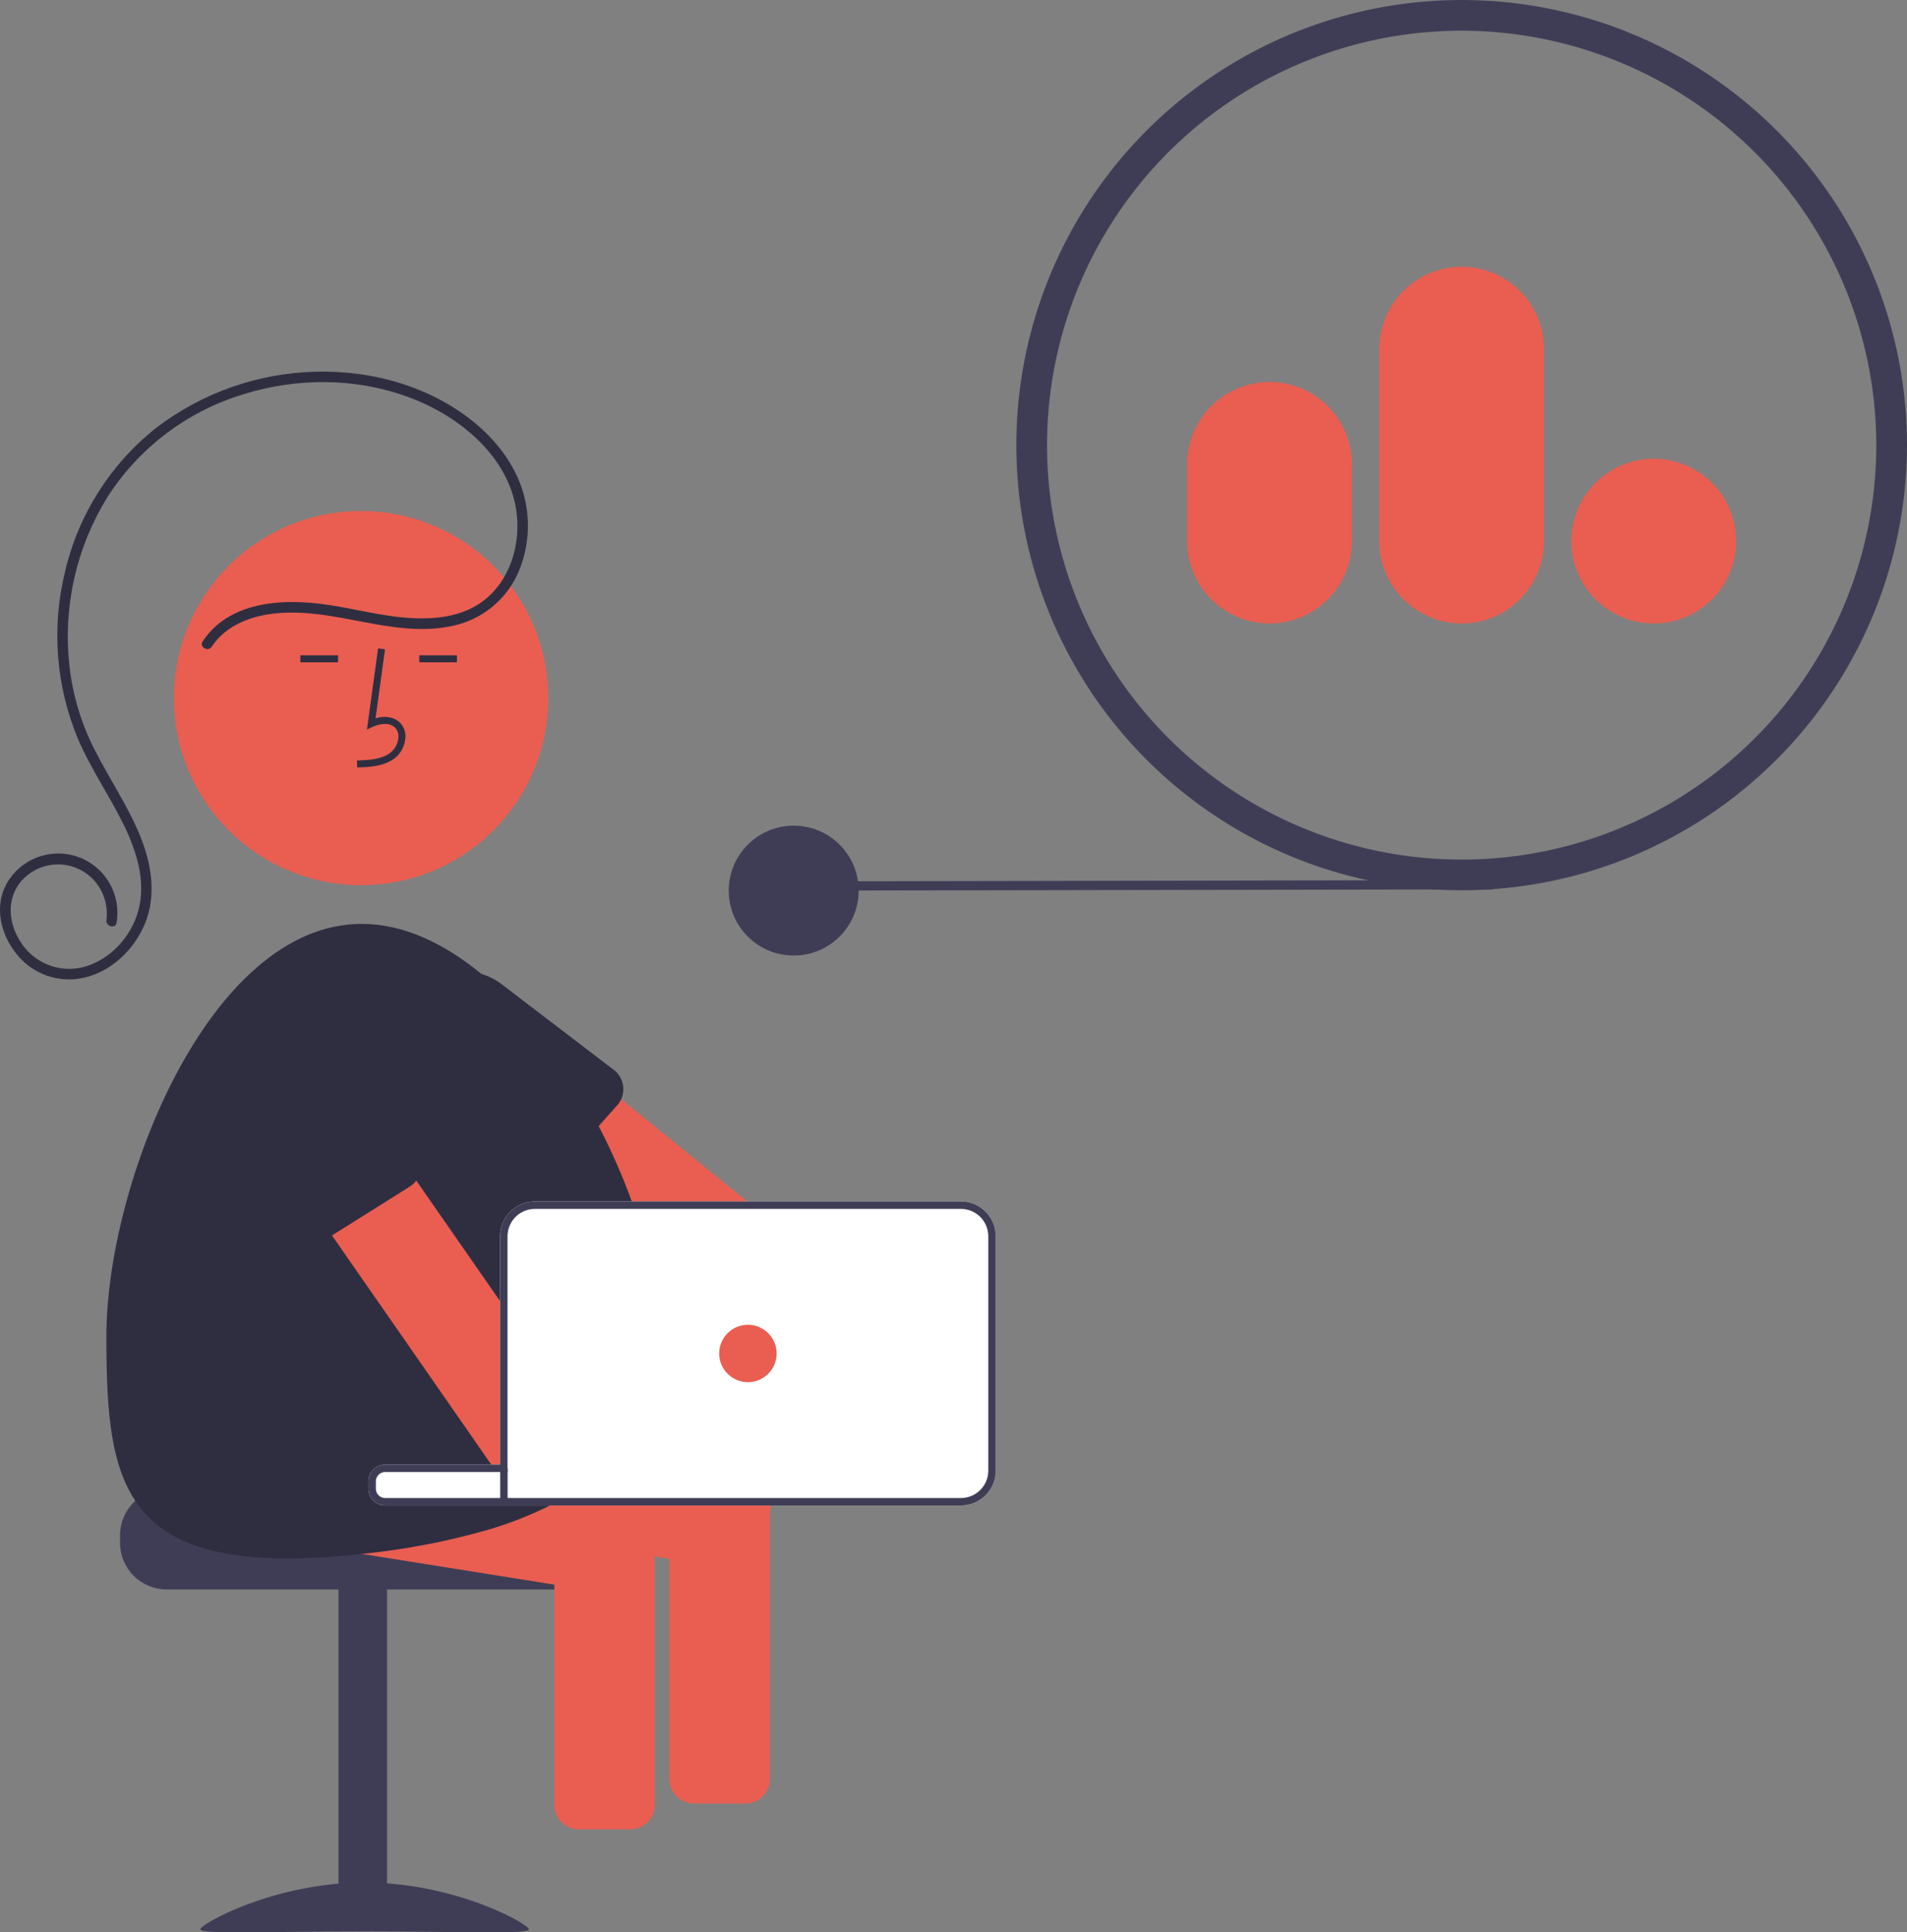 <svg width="308" height="312" viewBox="0 0 308 312" fill="none" xmlns="http://www.w3.org/2000/svg">
<rect x="0" y="0" width="308" height="312" fill="#808080" stroke="none"/>
<g clip-path="url(#clip0)">
<path d="M129.851 143.799L241.059 143.6C241.257 143.6 241.448 143.522 241.589 143.381C241.729 143.241 241.808 143.05 241.808 142.851C241.808 142.653 241.729 142.462 241.589 142.322C241.448 142.181 241.257 142.103 241.059 142.103L129.851 142.301C129.652 142.301 129.462 142.38 129.321 142.52C129.18 142.661 129.101 142.851 129.101 143.05C129.101 143.248 129.18 143.439 129.321 143.579C129.462 143.72 129.652 143.799 129.851 143.799Z" fill="#3F3D56"/>
<path d="M128.19 154.284C133.985 154.284 138.683 149.59 138.683 143.799C138.683 138.008 133.985 133.313 128.19 133.313C122.394 133.313 117.697 138.008 117.697 143.799C117.697 149.59 122.394 154.284 128.19 154.284Z" fill="#3F3D56"/>
<path d="M236.074 143.746C221.848 143.746 207.942 139.531 196.113 131.633C184.285 123.736 175.066 112.511 169.622 99.377C164.178 86.245 162.754 71.793 165.529 57.851C168.304 43.909 175.155 31.103 185.214 21.051C195.273 10.999 208.089 4.154 222.041 1.381C235.994 -1.392 250.456 0.031 263.599 5.471C276.741 10.911 287.975 20.123 295.878 31.942C303.782 43.762 308 57.658 308 71.873C307.978 90.928 300.394 109.197 286.909 122.671C273.425 136.145 255.143 143.724 236.074 143.746ZM236.074 4.957C222.829 4.957 209.882 8.881 198.869 16.234C187.857 23.587 179.274 34.038 174.205 46.265C169.137 58.493 167.81 71.947 170.394 84.928C172.978 97.908 179.356 109.831 188.721 119.19C198.087 128.548 210.019 134.921 223.009 137.503C235.999 140.085 249.464 138.76 261.7 133.695C273.937 128.631 284.395 120.054 291.754 109.05C299.112 98.045 303.04 85.108 303.04 71.873C303.019 54.132 295.958 37.123 283.403 24.578C270.849 12.034 253.828 4.977 236.074 4.957Z" fill="#3F3D56"/>
<path d="M267.109 100.671C264.476 100.673 261.902 99.894 259.712 98.434C257.522 96.974 255.815 94.898 254.806 92.468C253.797 90.039 253.531 87.364 254.043 84.784C254.555 82.203 255.821 79.833 257.682 77.971C259.542 76.11 261.913 74.841 264.494 74.326C267.076 73.811 269.753 74.073 272.186 75.078C274.619 76.083 276.699 77.787 278.163 79.973C279.627 82.159 280.409 84.73 280.411 87.361C280.412 90.888 279.011 94.272 276.517 96.767C274.023 99.263 270.639 100.667 267.109 100.671ZM236.073 100.671C232.547 100.667 229.166 99.266 226.672 96.774C224.178 94.282 222.776 90.903 222.771 87.379V56.367C222.771 52.842 224.173 49.461 226.668 46.968C229.162 44.475 232.546 43.075 236.074 43.075C239.601 43.075 242.985 44.475 245.48 46.968C247.974 49.461 249.376 52.842 249.376 56.367V87.379C249.371 90.903 247.969 94.282 245.475 96.774C242.981 99.266 239.6 100.667 236.073 100.671ZM205.047 100.671C201.518 100.667 198.134 99.264 195.639 96.771C193.144 94.277 191.74 90.896 191.736 87.37V74.979C191.736 71.451 193.138 68.068 195.635 65.574C198.131 63.079 201.517 61.678 205.047 61.678C208.578 61.678 211.963 63.079 214.46 65.574C216.956 68.068 218.358 71.451 218.358 74.979V87.37C218.354 90.896 216.951 94.277 214.455 96.771C211.96 99.264 208.576 100.667 205.047 100.671Z" fill="#E95E51"/>
<path d="M19.381 247.901V249.107C19.383 251.104 20.178 253.02 21.592 254.432C23.005 255.845 24.922 256.639 26.921 256.641H90.855C92.854 256.64 94.772 255.846 96.185 254.433C97.599 253.021 98.394 251.105 98.394 249.107V247.901C98.398 246.139 97.778 244.431 96.645 243.08C96.268 242.631 95.841 242.227 95.372 241.874H62.211C61.811 241.874 61.428 241.716 61.145 241.433C60.862 241.15 60.703 240.767 60.703 240.368H26.921C24.922 240.37 23.006 241.165 21.593 242.577C20.179 243.99 19.384 245.904 19.381 247.901Z" fill="#3F3D56"/>
<path d="M54.669 311.79H62.51L62.51 256.341H54.669L54.669 311.79Z" fill="#3F3D56"/>
<path d="M32.352 311.515C32.352 312.362 44.234 311.842 58.891 311.842C73.548 311.842 85.429 312.362 85.429 311.515C85.429 310.668 73.548 303.955 58.891 303.955C44.234 303.955 32.352 310.668 32.352 311.515Z" fill="#3F3D56"/>
<path d="M31.686 246.63L58.441 250.897L89.528 255.857L100.306 257.575C101.341 257.738 102.398 257.485 103.246 256.87C104.094 256.256 104.664 255.33 104.83 254.296L105.318 251.247L105.771 248.408L106.145 246.07C106.229 245.547 106.206 245.012 106.078 244.498C105.949 243.984 105.718 243.502 105.397 243.08C105.018 242.561 104.513 242.147 103.931 241.875H62.211C61.811 241.875 61.428 241.716 61.145 241.433C60.862 241.151 60.703 240.768 60.703 240.368V239.181C60.703 238.781 60.862 238.398 61.145 238.115C61.428 237.833 61.811 237.674 62.211 237.674H78.605L71.047 236.468L47.814 232.762L34.249 230.598C33.212 230.434 32.152 230.688 31.302 231.303C30.451 231.919 29.88 232.847 29.713 233.883L28.398 242.104C28.238 243.139 28.493 244.196 29.109 245.043C29.725 245.891 30.651 246.462 31.686 246.63Z" fill="#E95E51"/>
<path d="M89.528 245.485V291.417C89.529 292.463 89.946 293.466 90.687 294.206C91.427 294.946 92.431 295.363 93.478 295.364H101.82C102.867 295.363 103.871 294.947 104.612 294.207C105.353 293.466 105.769 292.463 105.771 291.417V245.485C105.772 244.613 105.481 243.767 104.944 243.08C104.547 242.552 104.019 242.137 103.412 241.875H91.88C91.276 242.139 90.751 242.554 90.354 243.08C89.818 243.767 89.527 244.613 89.528 245.485Z" fill="#E95E51"/>
<path d="M64.388 167.742C64.431 168.152 64.537 168.552 64.702 168.929C64.953 169.505 65.34 170.012 65.83 170.406L65.848 170.418L89.649 189.711L89.998 189.988L94.926 193.984L96.416 195.189H122.188L120.705 193.984L100.336 177.47L86.687 166.404L76.066 157.797C75.444 157.291 74.682 156.988 73.882 156.929C73.879 156.926 73.875 156.924 73.87 156.923C73.633 156.906 73.395 156.91 73.158 156.935C72.804 156.971 72.457 157.056 72.127 157.189C71.901 157.27 71.686 157.38 71.487 157.514C71.112 157.743 70.78 158.034 70.504 158.376L65.329 164.747L65.251 164.849C64.923 165.25 64.678 165.713 64.53 166.209C64.382 166.706 64.334 167.227 64.388 167.742Z" fill="#E95E51"/>
<path d="M65.848 170.418C66.297 171.539 66.949 172.567 67.772 173.45L83.617 190.458C84 190.81 84.449 191.082 84.937 191.26C85.426 191.438 85.945 191.518 86.464 191.495C86.983 191.472 87.493 191.346 87.964 191.126C88.435 190.906 88.858 190.595 89.208 190.211L89.649 189.711L89.841 189.494L96.687 181.821L99.631 178.519C99.826 178.315 99.996 178.088 100.137 177.844C100.21 177.723 100.276 177.596 100.336 177.47C100.583 176.907 100.697 176.294 100.668 175.68C100.648 175.157 100.523 174.644 100.3 174.171C100.077 173.698 99.761 173.274 99.371 172.926L80.999 158.895C78.972 157.341 76.42 156.637 73.882 156.93C73.879 156.926 73.875 156.924 73.87 156.924C73.306 156.994 72.75 157.111 72.205 157.273C71.964 157.34 71.729 157.424 71.487 157.514C69.93 158.1 68.549 159.075 67.477 160.347C66.31 161.717 65.541 163.38 65.254 165.155C64.967 166.931 65.173 168.751 65.848 170.418V170.418Z" fill="#2F2E41"/>
<path d="M58.325 142.922C75.021 142.922 88.556 129.397 88.556 112.714C88.556 96.03 75.021 82.505 58.325 82.505C41.628 82.505 28.093 96.03 28.093 112.714C28.093 129.397 41.628 142.922 58.325 142.922Z" fill="#E95E51"/>
<path d="M50.275 242.465L61.487 244.249L61.741 244.291L78.786 247.009L89.528 248.727L105.318 251.246L105.771 251.319L108.117 251.692L118.895 253.41C119.93 253.573 120.987 253.32 121.835 252.705C122.683 252.091 123.253 251.165 123.419 250.131L124.36 244.249L124.734 241.911C124.734 241.899 124.74 241.886 124.74 241.874H62.211C61.811 241.874 61.428 241.715 61.145 241.433C60.862 241.15 60.703 240.767 60.703 240.368V239.18C60.703 238.781 60.862 238.398 61.145 238.115C61.428 237.833 61.811 237.674 62.211 237.674H81.97V231.086L80.764 230.893L74.805 229.941L52.832 226.439C51.797 226.275 50.738 226.528 49.889 227.142C49.039 227.757 48.469 228.683 48.302 229.718L47.814 232.762L46.987 237.945C46.825 238.98 47.081 240.036 47.697 240.883C48.313 241.731 49.24 242.299 50.275 242.465Z" fill="#E95E51"/>
<path d="M17.18 215.778C17.18 240.404 19.683 255.134 58.285 250.915C58.339 250.909 58.387 250.903 58.441 250.897C65.326 250.217 72.135 248.916 78.786 247.01C82.242 246.001 85.6 244.686 88.822 243.08C89.582 242.694 90.312 242.29 91.03 241.875H62.211C61.811 241.874 61.428 241.716 61.145 241.433C60.862 241.151 60.703 240.767 60.703 240.368V239.181C60.703 238.781 60.862 238.398 61.145 238.115C61.428 237.833 61.811 237.674 62.211 237.674H81.97V199.607C81.972 198.436 82.438 197.313 83.267 196.485C84.096 195.657 85.219 195.191 86.391 195.189H102.466C102.327 194.791 102.188 194.388 102.037 193.984C100.529 189.814 98.742 185.751 96.687 181.821C93.873 176.364 90.523 171.2 86.687 166.404C84.016 163.062 81.018 159.995 77.736 157.249C71.687 152.259 65.1 149.173 58.417 149.173C33.773 149.173 17.18 191.151 17.18 215.778Z" fill="#2F2E41"/>
<path d="M57.69 123.91L57.658 122.781C59.76 122.723 61.613 122.591 63.005 121.575C63.4 121.27 63.724 120.884 63.956 120.443C64.188 120.002 64.323 119.516 64.35 119.019C64.375 118.715 64.329 118.409 64.216 118.126C64.103 117.842 63.926 117.589 63.699 117.385C62.775 116.605 61.288 116.857 60.203 117.354L59.269 117.782L61.061 104.692L62.181 104.846L60.656 115.98C62.129 115.548 63.493 115.734 64.428 116.523C64.787 116.836 65.069 117.228 65.251 117.667C65.433 118.107 65.511 118.583 65.479 119.058C65.446 119.727 65.267 120.38 64.955 120.972C64.643 121.564 64.204 122.081 63.671 122.486C61.882 123.793 59.558 123.858 57.69 123.91Z" fill="#2F2E41"/>
<path d="M73.8 105.806H67.716V106.935H73.8V105.806Z" fill="#2F2E41"/>
<path d="M54.595 105.806H48.51V106.935H54.595V105.806Z" fill="#2F2E41"/>
<path d="M34.198 104.413C36.549 100.877 40.686 99.378 44.765 99.013C49.357 98.603 53.794 99.487 58.278 100.347C63.212 101.293 68.433 102.178 73.405 100.982C75.605 100.474 77.66 99.473 79.416 98.056C81.172 96.638 82.583 94.841 83.542 92.799C85.363 88.815 85.755 84.327 84.653 80.089C83.488 75.581 80.596 71.614 77.091 68.618C69.936 62.504 60.253 59.756 50.94 60.015C41.662 60.254 32.695 63.405 25.309 69.02C17.911 74.838 12.705 82.991 10.541 92.147C8.278 101.227 9.015 110.795 12.643 119.423C14.681 124.147 17.628 128.406 19.902 133.011C22.02 137.299 23.651 142.284 22.333 147.066C21.177 151.263 17.783 154.991 13.521 156.13C11.583 156.638 9.531 156.504 7.675 155.747C5.82 154.99 4.26 153.651 3.231 151.933C1.101 148.576 1.05 144.18 4.249 141.47C5.055 140.775 5.994 140.252 7.01 139.931C8.025 139.611 9.095 139.5 10.154 139.606C11.213 139.711 12.24 140.031 13.172 140.546C14.104 141.06 14.921 141.759 15.574 142.599C16.872 144.283 17.453 146.41 17.191 148.52C17.033 149.586 18.666 150.046 18.825 148.97C19.206 146.739 18.783 144.446 17.63 142.498C16.478 140.55 14.67 139.074 12.53 138.334C10.39 137.593 8.057 137.636 5.946 138.454C3.834 139.272 2.082 140.813 1.001 142.802C-0.927 146.426 0.113 150.796 2.562 153.894C3.825 155.544 5.537 156.795 7.493 157.498C9.45 158.201 11.567 158.326 13.593 157.858C18.049 156.829 21.695 153.29 23.41 149.13C25.319 144.5 24.444 139.332 22.583 134.839C20.572 129.981 17.585 125.625 15.223 120.944C13.084 116.715 11.723 112.135 11.204 107.424C10.167 97.965 12.316 88.429 17.31 80.327C22.401 72.35 30.172 66.449 39.226 63.683C48.154 60.883 58.001 60.968 66.743 64.41C75.353 67.8 83.668 75.188 83.568 85.111C83.525 89.35 81.951 93.673 78.701 96.5C74.819 99.879 69.412 100.167 64.531 99.64C59.619 99.109 54.849 97.676 49.915 97.31C45.624 96.992 40.995 97.323 37.163 99.453C35.379 100.447 33.86 101.855 32.734 103.559C32.129 104.469 33.596 105.318 34.198 104.413V104.413Z" fill="#2F2E41"/>
<path d="M39.008 178.35C39.056 178.459 39.11 178.566 39.171 178.669C39.231 178.777 39.298 178.882 39.37 178.983L52.591 197.998L53.616 199.475L64.4 214.976L74.805 229.941L79.015 236.005C79.128 236.17 79.255 236.325 79.395 236.469C80.046 237.153 80.921 237.581 81.862 237.674H81.97V211.812L80.764 210.076L67.235 190.621L52.706 169.725C52.107 168.866 51.192 168.278 50.161 168.092C49.13 167.906 48.067 168.135 47.205 168.731L42.747 171.823L40.353 173.486C39.596 174.012 39.047 174.787 38.801 175.675C38.556 176.564 38.629 177.51 39.008 178.35Z" fill="#E95E51"/>
<path d="M36.939 177.886L37.536 179.085L37.542 179.091L37.705 179.41L47.398 198.637C47.944 199.531 48.822 200.172 49.841 200.421C50.859 200.669 51.935 200.504 52.832 199.963L53.459 199.571L53.616 199.474L66.114 191.639C66.56 191.369 66.948 191.014 67.256 190.593C67.564 190.173 67.785 189.695 67.907 189.189C68.029 188.682 68.05 188.156 67.968 187.642C67.886 187.127 67.702 186.634 67.428 186.191L53.701 167.591C52.355 165.769 50.422 164.465 48.228 163.898C46.033 163.332 43.71 163.538 41.65 164.481C41.185 164.691 40.737 164.937 40.311 165.217C38.293 166.549 36.835 168.575 36.213 170.91C35.592 173.246 35.85 175.728 36.939 177.886Z" fill="#2F2E41"/>
<path d="M108.117 241.875V287.252C108.118 288.299 108.535 289.302 109.276 290.042C110.016 290.782 111.02 291.198 112.068 291.2H120.409C121.457 291.198 122.461 290.782 123.201 290.042C123.942 289.302 124.358 288.299 124.36 287.252V241.875H108.117Z" fill="#E95E51"/>
<path d="M59.497 239.181V240.368C59.498 240.995 59.716 241.603 60.114 242.089C60.511 242.574 61.065 242.907 61.68 243.032C61.765 243.044 61.849 243.062 61.934 243.068C62.024 243.074 62.114 243.08 62.211 243.08H155.193C156.686 243.08 158.118 242.487 159.174 241.433C160.23 240.379 160.824 238.949 160.826 237.457V199.607C160.824 198.115 160.23 196.685 159.174 195.631C158.118 194.577 156.686 193.984 155.193 193.984H86.391C84.899 193.986 83.469 194.578 82.414 195.633C81.359 196.687 80.766 198.116 80.764 199.607V236.468H62.211C61.491 236.468 60.801 236.754 60.292 237.263C59.783 237.771 59.497 238.461 59.497 239.181Z" fill="white"/>
<path d="M59.497 239.181V240.368C59.498 240.995 59.716 241.603 60.114 242.089C60.511 242.574 61.065 242.907 61.68 243.032C61.765 243.044 61.849 243.062 61.934 243.068C62.024 243.074 62.114 243.08 62.211 243.08H155.193C156.686 243.08 158.118 242.487 159.174 241.433C160.23 240.379 160.824 238.949 160.826 237.457V199.607C160.824 198.115 160.23 196.685 159.174 195.631C158.118 194.577 156.686 193.984 155.193 193.984H86.391C84.899 193.986 83.469 194.578 82.414 195.633C81.359 196.687 80.766 198.116 80.764 199.607V236.468H62.211C61.491 236.468 60.801 236.754 60.292 237.263C59.783 237.771 59.497 238.461 59.497 239.181ZM60.703 240.368V239.181C60.703 238.781 60.862 238.398 61.145 238.115C61.428 237.833 61.811 237.674 62.211 237.674H81.97V199.607C81.972 198.436 82.438 197.313 83.267 196.485C84.096 195.657 85.219 195.191 86.391 195.189H155.193C156.366 195.19 157.491 195.655 158.321 196.483C159.151 197.312 159.618 198.435 159.62 199.607V237.457C159.618 238.629 159.151 239.752 158.321 240.581C157.491 241.409 156.366 241.874 155.193 241.875H62.211C61.811 241.875 61.428 241.716 61.145 241.433C60.862 241.151 60.703 240.767 60.703 240.368V240.368Z" fill="#3F3D56"/>
<path d="M120.795 223.168C123.356 223.168 125.433 221.093 125.433 218.533C125.433 215.973 123.356 213.898 120.795 213.898C118.233 213.898 116.156 215.973 116.156 218.533C116.156 221.093 118.233 223.168 120.795 223.168Z" fill="#E95E51"/>
<path d="M81.988 237.107H80.782V242.532H81.988V237.107Z" fill="#3F3D56"/>
</g>
<defs>
<clipPath id="clip0">
<rect width="308" height="312" fill="white"/>
</clipPath>
</defs>
</svg>
